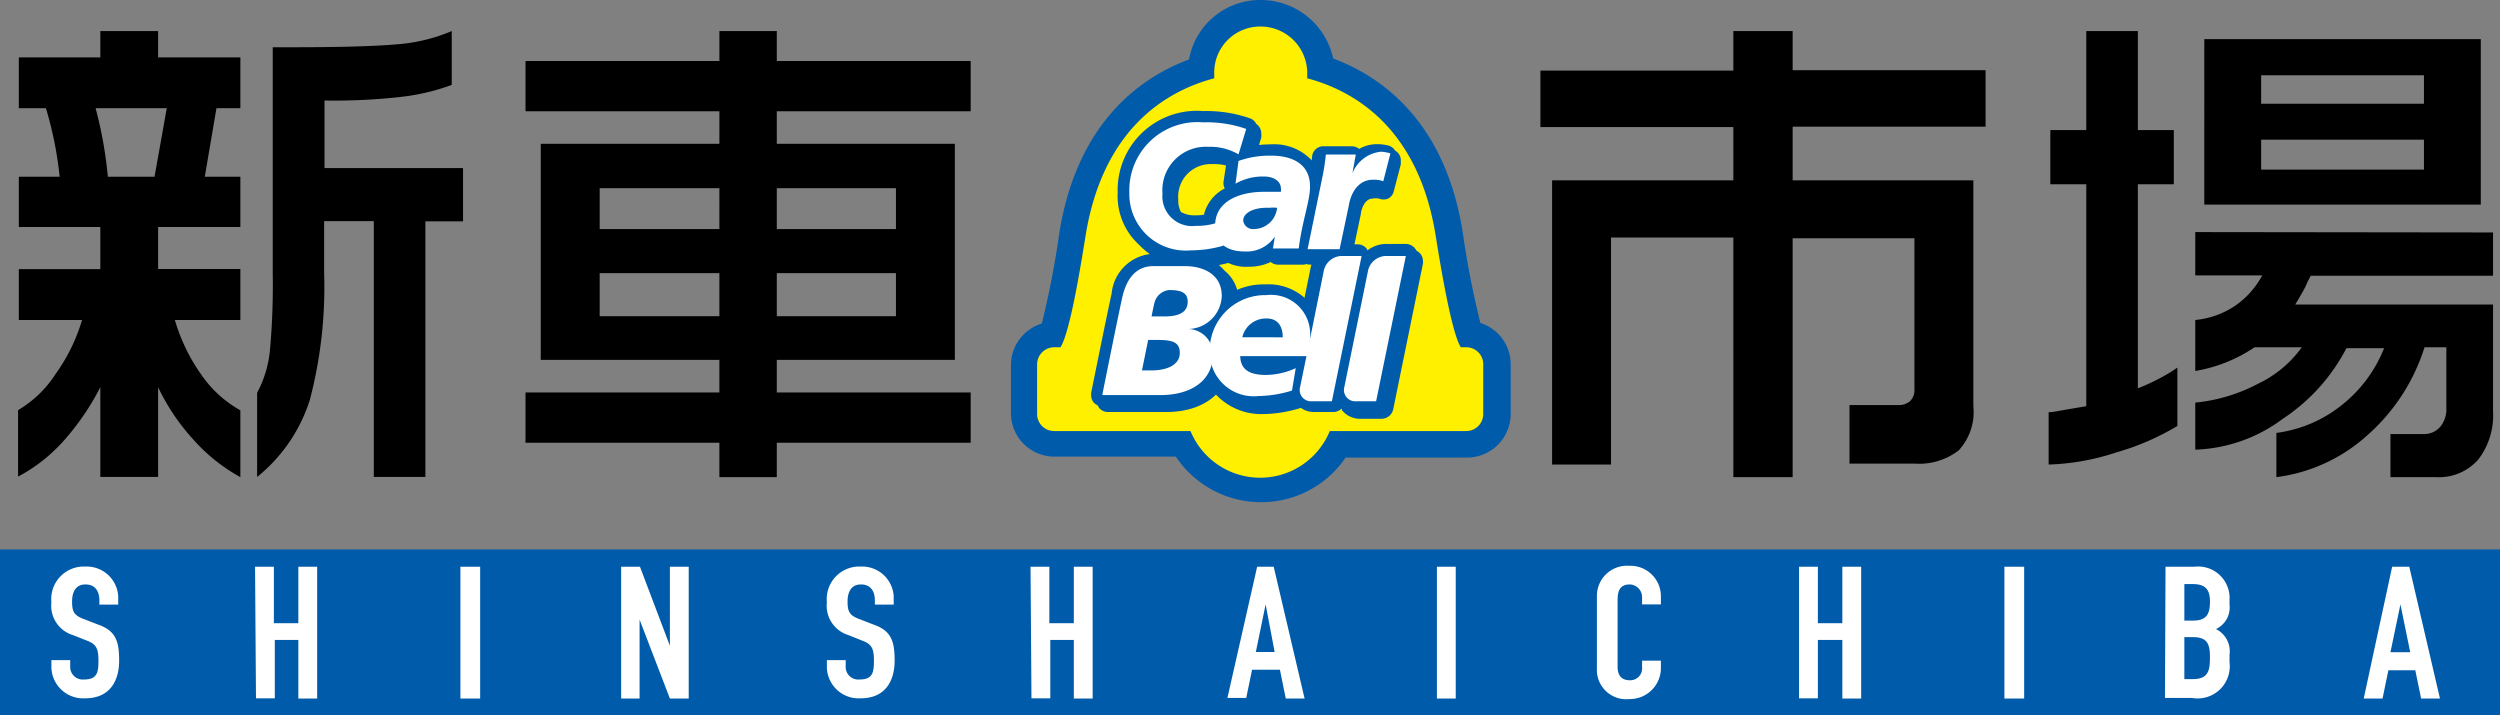 <svg xmlns="http://www.w3.org/2000/svg" viewBox="0 0 132.82 38" width="132.82" height="38" preserveAspectRatio="xMinYMid"><rect x="0" y="0" width="132.82" height="38" fill="#808080" stroke="none"/><defs><style>.cls-1{fill:#005bab}.cls-2{fill:#fff}.cls-3{fill:#fff000}</style></defs><path d="M8.4 1.65v1.4h4.37v2.7H11.5l-.62 3.64h1.89v2.67H8.4v2.23h4.37V17H9.29a9.75 9.75 0 0 0 1.4 2.9 6.19 6.19 0 0 0 2.08 1.9v3.55a9.4 9.4 0 0 1-2.5-2 11.27 11.27 0 0 1-1.87-2.78v4.77H5.33v-4.77a13.54 13.54 0 0 1-1.86 2.75 8.66 8.66 0 0 1-2.51 2v-3.53a6 6 0 0 0 2-1.93A9.59 9.59 0 0 0 4.36 17H1v-2.7h4.33v-2.24H1V9.39h2.17a19.57 19.57 0 0 0-.73-3.64H1v-2.7h4.33v-1.4zM5.73 9.39h2.48l.65-3.64H5.08a22 22 0 0 1 .65 3.64zM24 1.65v2.86a11.4 11.4 0 0 1-2.63.63 31.6 31.6 0 0 1-4.13.2v3.59h7.36v2.83h-2v13.58h-2.74V11.75h-2.64v2.75a23.62 23.62 0 0 1-.76 6.75 8.58 8.58 0 0 1-2.8 4.09v-4.47a6 6 0 0 0 .68-2.24 38.9 38.9 0 0 0 .15-4.12v-12h1.11c2.44 0 4.25-.05 5.42-.15A9.21 9.21 0 0 0 24 1.65zm17.27 0v1.59h10.3v2.67h-10.3v1.73h9.46v11.48h-9.46v1.73h10.3v2.67h-10.3v1.83h-3.05v-1.83h-10.3v-2.67h10.3v-1.73h-9.49V7.64h9.49V5.91h-10.3V3.24h10.3V1.65zm-9.41 10.52h6.36V10h-6.36zm0 4.63h6.36v-2.29h-6.36zm9.41-4.63h6.33V10h-6.33zm0 4.63h6.33v-2.29h-6.33zM95.24 1.65v2.08h10.25v3H95.24v2.85h9.6v12a3 3 0 0 1-.78 2.35 3.45 3.45 0 0 1-2.35.7h-3.45v-3.11h2.62a.92.92 0 0 0 .59-.2.83.83 0 0 0 .24-.66v-8h-6.47v12.69h-3.15V12.62h-6.5v12.06h-3.13V9.58h9.63V6.75H81.84v-3h10.25v-2.1zm18.34 0v5.26h1.91v2.88h-1.91v10.84a10.06 10.06 0 0 0 1.1-.5 9 9 0 0 0 1-.6v3.1a13.35 13.35 0 0 1-3.23 1.4 12.51 12.51 0 0 1-3.61.65V21.9c.21 0 .53-.07 1-.15l1-.17V9.79h-1.91V6.91h1.91V1.65zm18.87 10.7v2.3h-9.68a4.6 4.6 0 0 0-.29.59c-.18.34-.37.66-.54.94h10.51v5.67a3.84 3.84 0 0 1-.79 2.57 2.78 2.78 0 0 1-2.23.93H127v-2.29h1.73a1.13 1.13 0 0 0 .91-.38 1.45 1.45 0 0 0 .33-1v-3.23h-1.16a10.37 10.37 0 0 1-3 4.64 8.88 8.88 0 0 1-4.87 2.26V23a7 7 0 0 0 3.5-1.5 7.25 7.25 0 0 0 2.22-3h-2a10 10 0 0 1-3.38 3.75 8.2 8.2 0 0 1-4.65 1.64v-2.5a9 9 0 0 0 3.33-1 6.07 6.07 0 0 0 2.33-1.94h-2.51a8 8 0 0 1-3.15 1.26V17a4.55 4.55 0 0 0 2.14-.77 4.64 4.64 0 0 0 1.42-1.6h-3.56v-2.3zm-.65-10.27v8.79h-14.69V2.08zm-11.67 3.43h8.65V4h-8.65zm0 3.5h8.65V7.42h-8.65z"/><path class="cls-1" d="M0 29.19h132.82V38H0z"/><path class="cls-2" d="M6.28 32.12h-1v-.22c0-.46-.2-.85-.74-.85s-.71.44-.71.9.05.73.6.93l.8.31c.93.33 1.1.89 1.1 1.91s-.45 2-1.81 2a1.69 1.69 0 0 1-1.79-1.65v-.38h1v.32a.67.67 0 0 0 .74.71c.71 0 .76-.4.76-1s-.09-.87-.6-1.06l-.76-.3A1.63 1.63 0 0 1 2.73 32a1.73 1.73 0 0 1 1.8-1.9 1.68 1.68 0 0 1 1.75 1.57zm7.27-2.01h1v3h1.3v-3h1v7h-1V34H14.6v3.1h-1zm10.91 0h1.05v7h-1.05zm8.54 0h1l1.59 4.2v-4.2h1v7h-1l-1.61-4.19v4.19H33zm14.48 2.01h-1v-.22c0-.46-.2-.85-.74-.85s-.71.44-.71.9.05.73.6.93l.8.31c.93.33 1.1.89 1.1 1.91s-.45 2-1.81 2a1.69 1.69 0 0 1-1.79-1.65v-.38h1v.32a.67.67 0 0 0 .74.71c.71 0 .76-.4.76-1s-.09-.87-.61-1.06l-.75-.3A1.63 1.63 0 0 1 43.93 32a1.73 1.73 0 0 1 1.8-1.9 1.68 1.68 0 0 1 1.75 1.57zm7.27-2.01h1v3h1.3v-3h1v7h-1V34H55.8v3.1h-1zm12.04 0h.88l1.64 7h-1L68 35.58h-1.48l-.31 1.5h-1zm.45 2l-.52 2.53h1zm9.1-2h1v7h-1zm11.9 5.42a1.65 1.65 0 0 1-1.67 1.61 1.56 1.56 0 0 1-1.73-1.64v-3.84a1.6 1.6 0 0 1 1.71-1.6 1.62 1.62 0 0 1 1.69 1.66v.39h-1v-.33a.68.68 0 0 0-.65-.73c-.53 0-.65.35-.65.82v3.56c0 .4.17.71.64.71a.63.63 0 0 0 .66-.7v-.34h1zm7.34-5.42h1v3h1.3v-3h1v7h-1V34h-1.3v3.1h-1zm10.91 0h1.05v7h-1.05zm8.56 0h1.53a1.67 1.67 0 0 1 1.87 1.77v.25a1.26 1.26 0 0 1-.72 1.29 1.32 1.32 0 0 1 .72 1.37v.39a1.71 1.71 0 0 1-2 1.9h-1.43zm1 2.86h.47c.7 0 .89-.34.89-1s-.24-.94-.93-.94h-.43zm0 3.11h.45c.85 0 .91-.49.91-1.17s-.13-1.06-.9-1.06h-.46zm11.04-5.97h.91l1.63 7h-1l-.31-1.5h-1.43l-.31 1.5h-1zm.44 2l-.53 2.54h1.05z"/><path class="cls-1" d="M77.91 18.45h-.3c-.51-.8-1.12-4.59-1.33-5.9-.92-5.82-4.41-7.75-6.83-8.39V3.8A2.48 2.48 0 0 0 67 1.41a2.44 2.44 0 0 0-2.49 2.39v.36c-2.43.64-5.91 2.57-6.84 8.39-.21 1.31-.81 5.1-1.33 5.9H56a.91.91 0 0 0-.9.9V22a.9.9 0 0 0 .9.9h7.25a4 4 0 0 0 7.4 0h7.25a.9.9 0 0 0 .9-.9v-2.6a.9.9 0 0 0-.89-.95z"/><path class="cls-1" d="M67 26.68a5.44 5.44 0 0 1-4.53-2.42H56A2.31 2.31 0 0 1 53.71 22v-2.6a2.31 2.31 0 0 1 1.64-2.21 47.94 47.94 0 0 0 .93-4.81c.95-5.94 4.38-8.29 6.89-9.22A3.84 3.84 0 0 1 67 0a3.94 3.94 0 0 1 3.83 3.11c2.5.93 5.94 3.28 6.88 9.22a47.58 47.58 0 0 0 .94 4.83 2.3 2.3 0 0 1 1.61 2.19V22a2.32 2.32 0 0 1-2.31 2.31h-6.46A5.41 5.41 0 0 1 67 26.68zm-10.48-5.24h7.67l.36.85a2.63 2.63 0 0 0 4.82 0l.37-.85h7.66v-1.58h-.56l-.42-.65c-.4-.63-.81-2-1.52-6.43-.79-4.94-3.6-6.67-5.81-7.26l-1-.27V3.8a1.07 1.07 0 0 0-1.08-1 1 1 0 0 0-1 1v1.45l-1 .27c-2.22.59-5 2.32-5.81 7.25-.71 4.47-1.13 5.81-1.53 6.44l-.41.65h-.6z"/><path class="cls-3" d="M77.91 18.45h-.3c-.51-.8-1.12-4.59-1.33-5.9-.92-5.82-4.41-7.75-6.83-8.39V3.8A2.48 2.48 0 0 0 67 1.41a2.44 2.44 0 0 0-2.49 2.39v.36c-2.43.64-5.91 2.57-6.84 8.39-.21 1.31-.81 5.1-1.33 5.9H56a.91.91 0 0 0-.9.9V22a.9.9 0 0 0 .9.9h7.25a4 4 0 0 0 7.4 0h7.25a.9.9 0 0 0 .9-.9v-2.6a.9.9 0 0 0-.89-.95z"/><path class="cls-1" d="M69.8 8.32h.01v.01l-.01-.01zm-.11.2a2.73 2.73 0 0 0-2.18-.85 5.85 5.85 0 0 0-1.94.33.6.6 0 0 0-.39.49L65 9.68v.08a.55.55 0 0 0 .07.25 2.14 2.14 0 0 0-1.17 1.91 1.89 1.89 0 0 0 .67 1.54 2.17 2.17 0 0 0 1.77.71 2.64 2.64 0 0 0 1.17-.25.61.61 0 0 0 .37.14h1.34a.59.59 0 0 0 .59-.52 14.21 14.21 0 0 1 .35-1.79 7.48 7.48 0 0 0 .26-1.58 2.08 2.08 0 0 0-.73-1.65z"/><path class="cls-1" d="M66.74 6.58a.57.57 0 0 0-.32-.29 7.1 7.1 0 0 0-2.5-.39 4.21 4.21 0 0 0-4.54 4.34A3.51 3.51 0 0 0 60.51 13a3.88 3.88 0 0 0 3 1.2 6.74 6.74 0 0 0 1.92-.28.63.63 0 0 0 .4-.5L66 12v-.1a.58.58 0 0 0-.26-.49l-.08-.05a.55.55 0 0 0-.18-.22.6.6 0 0 0-.63 0 3.06 3.06 0 0 1-1.36.3 1.39 1.39 0 0 1-.75-.18 1.28 1.28 0 0 1-.14-.66 1.73 1.73 0 0 1 1.82-1.88 2.41 2.41 0 0 1 1.3.31.61.61 0 0 0 .53 0 .63.63 0 0 0 .36-.39l.4-1.34a.57.57 0 0 0 0-.18.62.62 0 0 0-.27-.54zm7.63 1.69a.61.61 0 0 0-.25-.27.6.6 0 0 0-.37-.27 2.43 2.43 0 0 0-.61-.07 1.91 1.91 0 0 0-.93.25.66.66 0 0 0-.38-.14H70.3a.6.6 0 0 0-.59.54 11.66 11.66 0 0 1-.19 1.2c0 .07-.14.55-.77 3.57v.12a.59.59 0 0 0 .14.38.58.58 0 0 0 .19.15l.07.11a.58.58 0 0 0 .46.22h1.64a.59.59 0 0 0 .58-.47l.47-2.22c0-.14.16-.82.63-.82a.88.88 0 0 1 .33 0 .64.64 0 0 0 .49 0 .59.59 0 0 0 .3-.39l.37-1.42a.77.77 0 0 0 0-.15.61.61 0 0 0-.05-.32z"/><path class="cls-1" d="M72.88 13.48a.62.62 0 0 0-.21-.15l-.07-.13a.62.62 0 0 0-.48-.22h-1a1.56 1.56 0 0 0-1.48 1.2l-.61 3-.61 3a1.22 1.22 0 0 0 .24 1 .93.93 0 0 0 .23.21v.07a1.18 1.18 0 0 0 .94.43h1a.61.61 0 0 0 .6-.48L73 14a.5.5 0 0 0 0-.12.62.62 0 0 0-.12-.4z"/><path class="cls-1" d="M75.47 13.49a.87.87 0 0 0-.21-.17l-.08-.12a.63.63 0 0 0-.49-.24h-1.08a1.62 1.62 0 0 0-1.54 1.26l-1.27 6.23a1.22 1.22 0 0 0 .25 1.05 1.05 1.05 0 0 0 .24.23v.06a1.24 1.24 0 0 0 1 .46h1.11a.64.64 0 0 0 .62-.51L75.6 14a.62.62 0 0 0 0-.13.63.63 0 0 0-.13-.38zm-5.93 2.56a2.89 2.89 0 0 0-2.31-.94 3.54 3.54 0 0 0-3.64 3.64 2.86 2.86 0 0 0 1 2.2A3.3 3.3 0 0 0 67.08 22a7 7 0 0 0 2-.32.6.6 0 0 0 .42-.47l.18-1.21v-.13a.61.61 0 0 0 .59-.48 6 6 0 0 0 .14-1.1 2.75 2.75 0 0 0-.87-2.24z"/><path class="cls-1" d="M65.8 16a2 2 0 0 0-.73-1.61 2.61 2.61 0 0 0-2.07-.91h-1.6a2.33 2.33 0 0 0-2.34 2.11c-.21.92-1.08 5.24-1.09 5.28V21a.62.62 0 0 0 .14.39.8.8 0 0 0 .21.15l.07.13a.62.62 0 0 0 .48.22h3.09c2.06 0 3.39-1.12 3.39-2.79a1.83 1.83 0 0 0-.48-1.26A2.22 2.22 0 0 0 65.8 16z"/><path class="cls-2" d="M61.33 16.1a.9.9 0 0 1 .77-.69c.53 0 1 .07 1 .62s-.45.78-1.21.78h-.71s.07-.37.15-.71zm-1.69-.37c-.21.91-1.08 5.26-1.08 5.26h3.09c1.56 0 2.79-.71 2.79-2.18a1.34 1.34 0 0 0-1.31-1.33 1.82 1.82 0 0 0 1.78-1.75c0-1.31-1.22-1.59-1.92-1.59h-1.6c-1.15-.06-1.57.86-1.75 1.59zM61 18.06h.44c.81 0 1.24.09 1.24.69s-.61.93-1.52.93h-.49zm10.26-4.46a1 1 0 0 0-.92.74l-.63 3.12-.64 3.11a.6.6 0 0 0 .61.75h1.08l1.58-7.72zm2.35 0a1 1 0 0 0-.92.74l-1.27 6.23a.6.6 0 0 0 .61.75h1.08l1.58-7.72z"/><path class="cls-2" d="M66 17.92a1.29 1.29 0 0 1 1.29-1c.64 0 .86.47.86 1zm2.84 1.64a3.9 3.9 0 0 1-1.59.36c-1.07 0-1.34-.44-1.36-1h3.59a5.54 5.54 0 0 0 .12-1 2.08 2.08 0 0 0-2.33-2.24 2.94 2.94 0 0 0-3 3 2.34 2.34 0 0 0 2.6 2.36 6.27 6.27 0 0 0 1.77-.29zM65.8 8.2a3 3 0 0 0-1.61-.4 2.31 2.31 0 0 0-2.43 2.49A1.58 1.58 0 0 0 63.53 12a3.51 3.51 0 0 0 1.64-.37L65 13.05a6.13 6.13 0 0 1-1.72.25A3 3 0 0 1 60 10.24a3.62 3.62 0 0 1 3.92-3.74 6.38 6.38 0 0 1 2.29.35z"/><path class="cls-2" d="M66.05 11.72c0-.42.58-.71 1.36-.68a2.38 2.38 0 0 1 .44 0 1.25 1.25 0 0 1-1.24 1.13.52.52 0 0 1-.56-.45zm1.58 1.48H69c.18-1.45.6-2.53.6-3.29 0-1.19-.93-1.64-2.06-1.64a4.94 4.94 0 0 0-1.74.28l-.16 1.21a2.88 2.88 0 0 1 1.53-.38c.54 0 .88.28.88.62a.62.62 0 0 1 0 .19h-.88c-1.45 0-2.61.58-2.61 1.77 0 .93.56 1.4 1.58 1.4a1.8 1.8 0 0 0 1.59-.79zm5.75-5.14a1.82 1.82 0 0 0-1.53 1.15l.18-1h-1.59a11.35 11.35 0 0 1-.21 1.32l-.76 3.71h1.7l.49-2.32c.12-.74.55-1.37 1.27-1.37a1.38 1.38 0 0 1 .56.08l.38-1.48a2.09 2.09 0 0 0-.49-.09z"/></svg>